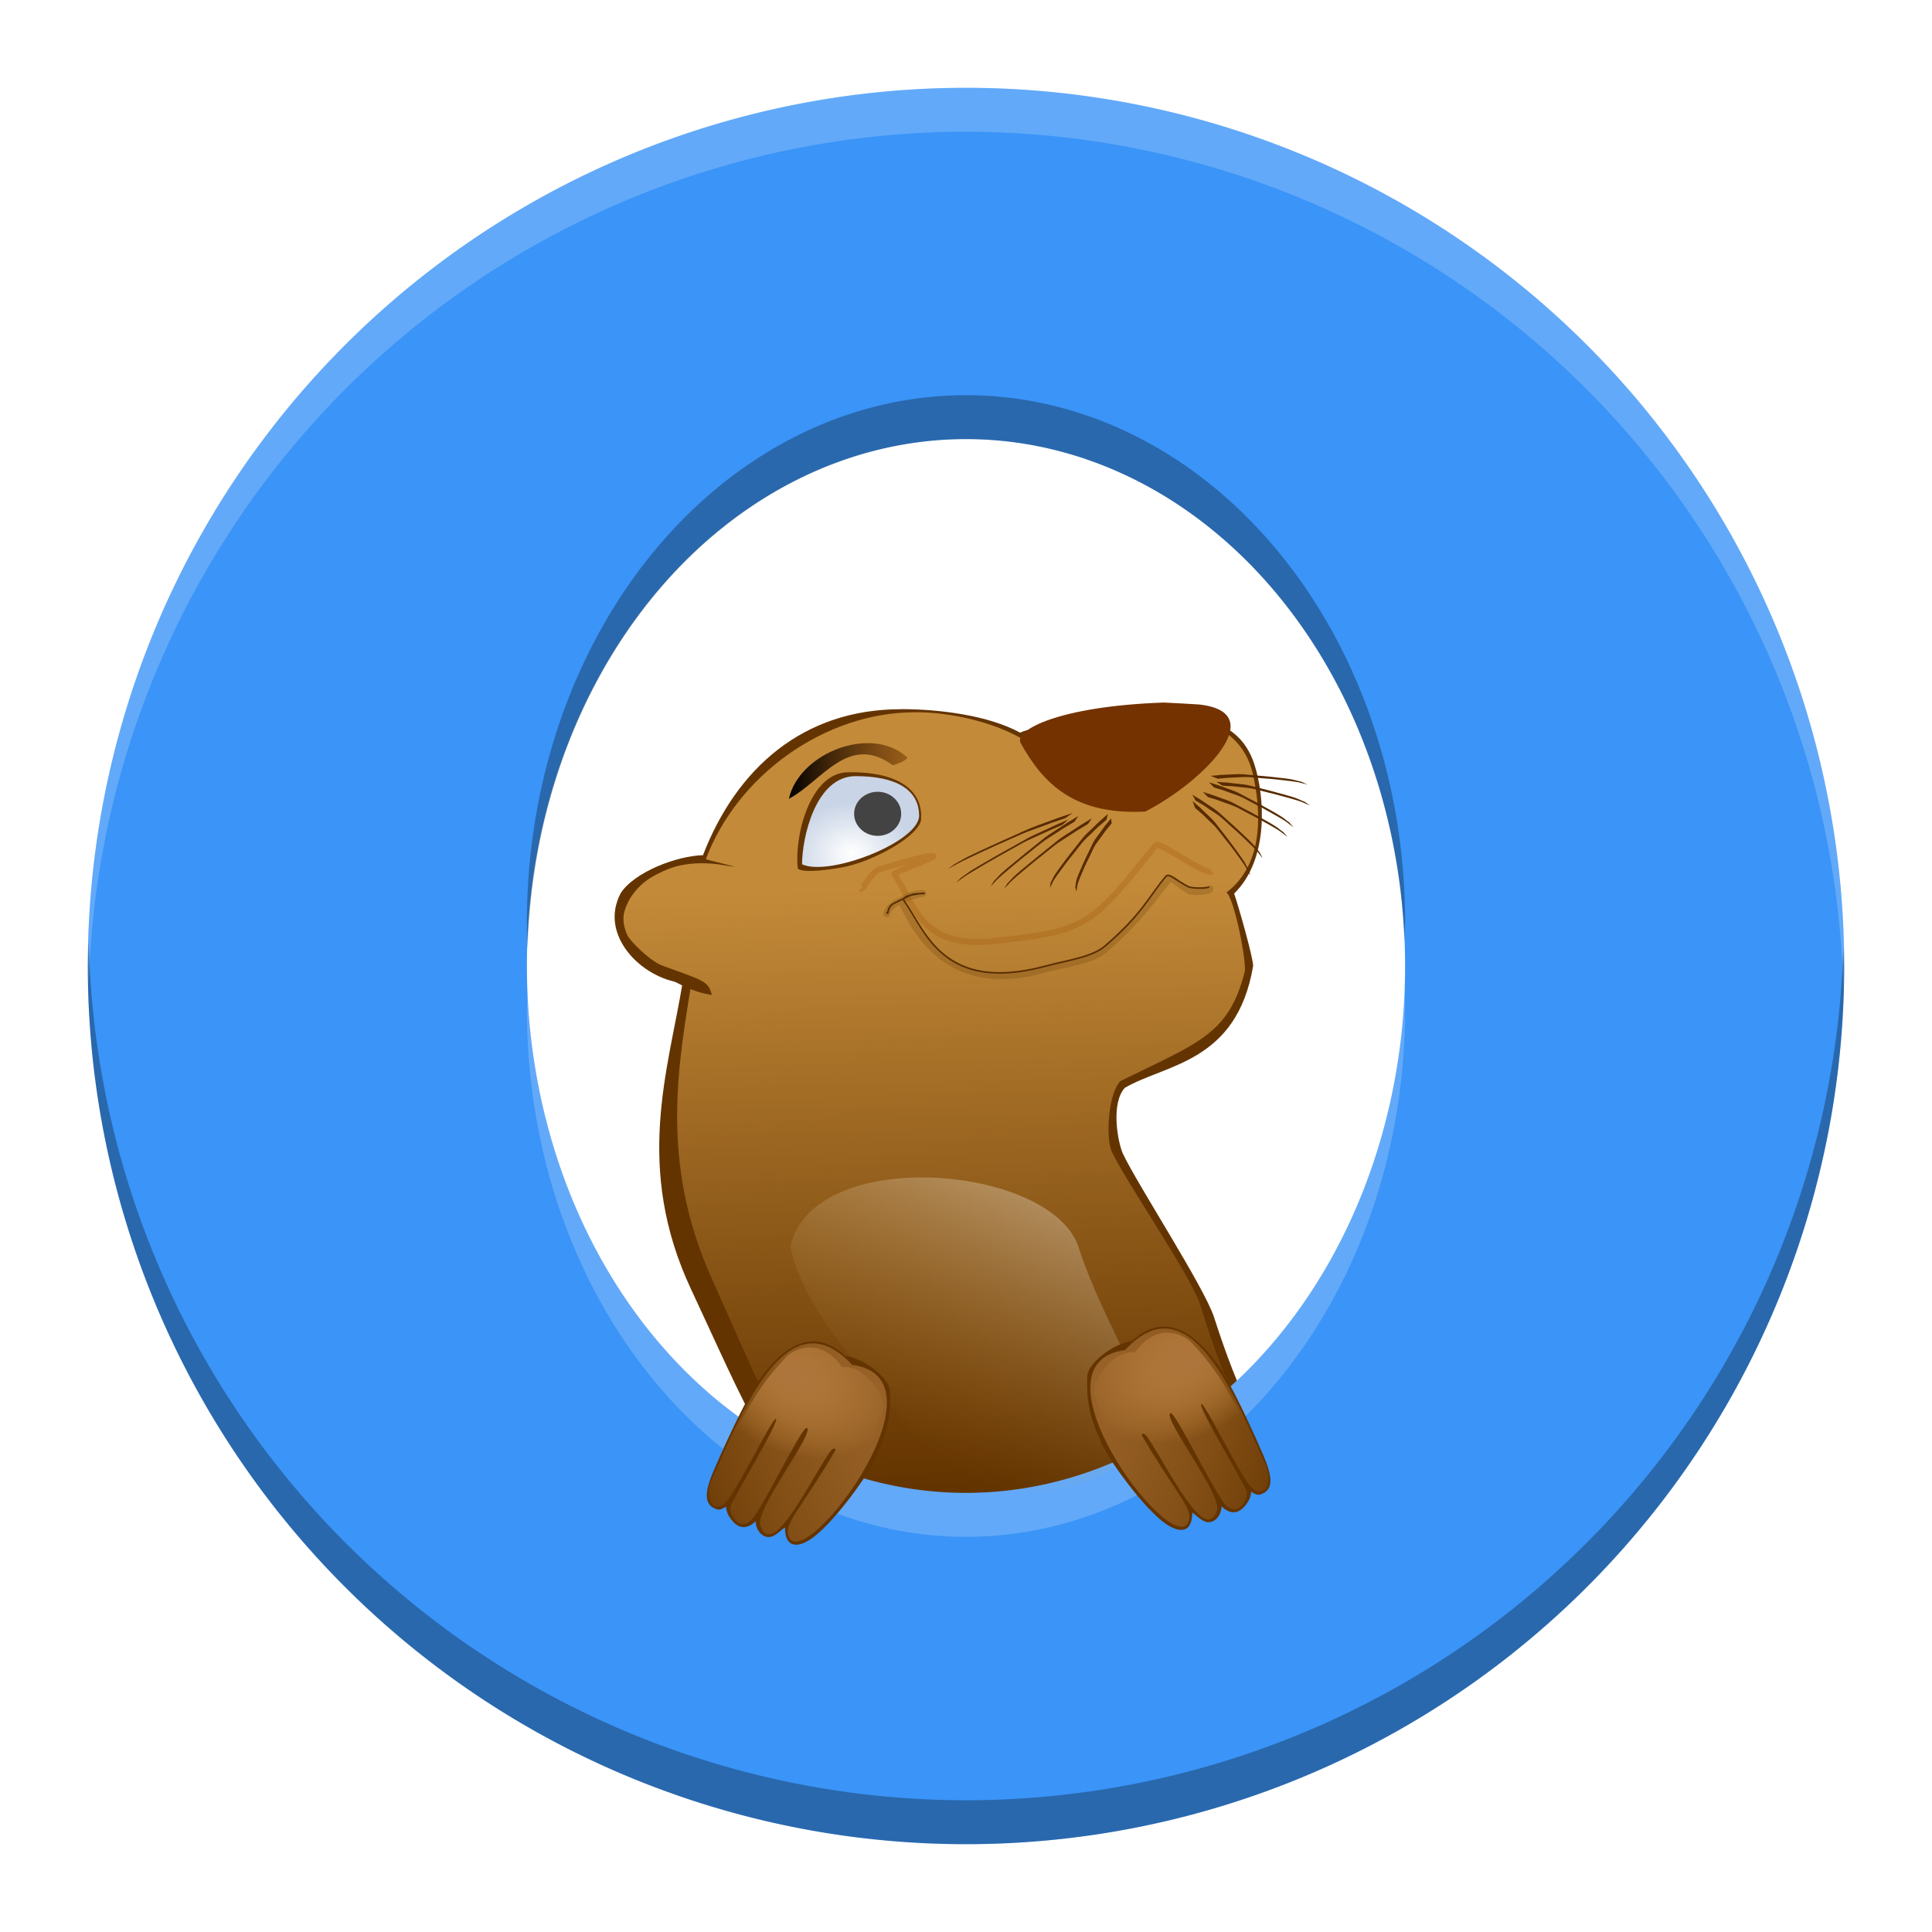 <svg height="22" width="22" xmlns="http://www.w3.org/2000/svg" xmlns:xlink="http://www.w3.org/1999/xlink"><clipPath id="a"><circle cx="286" cy="26" r="10"/></clipPath><linearGradient id="b"><stop offset="0" stop-color="#9b6534"/><stop offset="1" stop-color="#e6a556" stop-opacity="0"/></linearGradient><filter id="c" height="1.332" width="1.092" x="-.046" y="-.166"><feGaussianBlur stdDeviation="2.732"/></filter><radialGradient id="d" cx="187.76" cy="978.43" gradientTransform="matrix(.03 .016 -.012 .021 16.142 -6.875)" gradientUnits="userSpaceOnUse" r="35.248" xlink:href="#b"/><linearGradient id="e" gradientTransform="matrix(.033 .001 -.001 .035 5.36 -18.087)" gradientUnits="userSpaceOnUse" x1="248.86" x2="123.42" xlink:href="#b" y1="966.34" y2="1014.9"/><radialGradient id="f" cx="210.9" cy="744.08" gradientTransform="matrix(.028 0 0 .023 4.789 -6.402)" gradientUnits="userSpaceOnUse" r="24.991"><stop offset="0" stop-color="#fff"/><stop offset="1" stop-color="#c9d4e6"/></radialGradient><linearGradient id="g" gradientUnits="userSpaceOnUse" x1="9.983" x2="11.33" y1="9.779" y2="9.779"><stop offset="0"/><stop offset="1" stop-color="#743800" stop-opacity=".549"/></linearGradient><radialGradient id="h" cx="187.76" cy="978.43" gradientTransform="matrix(-.03 .016 .012 .021 8.373 -7.043)" gradientUnits="userSpaceOnUse" r="35.248" xlink:href="#b"/><linearGradient id="i" gradientTransform="matrix(-.033 .001 .001 .035 19.154 -18.256)" gradientUnits="userSpaceOnUse" x1="248.86" x2="123.42" xlink:href="#b" y1="966.34" y2="1014.9"/><linearGradient id="j" gradientUnits="userSpaceOnUse" x1="12.225" x2="12.406" y1="11.092" y2="17.893"><stop offset="0" stop-color="#c38a39"/><stop offset="1" stop-color="#c38a39" stop-opacity="0"/></linearGradient><linearGradient id="k" gradientTransform="matrix(.069 .09 -.063 .061 51.93 -43.962)" gradientUnits="userSpaceOnUse" x1="127.72" x2="143.93" y1="767.61" y2="796.84"><stop offset="0" stop-color="#fff"/><stop offset="1" stop-color="#c59641" stop-opacity="0"/></linearGradient><clipPath id="l"><circle cx="286" cy="26" r="10"/></clipPath><g transform="translate(-1 -1)"><path d="m11.257 9.075c.44 0 .996.07 1.36.268.203-.097.523-.035.766-.083 1.08-.212 1.709-.145 1.901.444.118.364.17 1.081-.231 1.471.042.113.227.765.216.828-.187 1.097-.992 1.112-1.46 1.384-.156.168-.089.595-.023.749.164.349.93 1.525 1.039 1.865.627 1.944.661.658-.14 1.39-3.769 3.444-4.711.642-5.814-1.706-.653-1.391-.261-2.502-.099-3.49-.482-.057-.957-.561-.702-1.025.154-.241.636-.424.935-.432.385-.997 1.148-1.662 2.251-1.662z" fill="#643400"/><path d="m11.418 9.11c.409 0 .88.109 1.218.301.188-.094.447-.133.672-.184 1.013-.228 1.808-.08 1.959.588.093.414.131 1.022-.301 1.348.089.065.234.801.207.905-.182.714-.524.803-1.416 1.243-.145.163-.162.645-.101.794.153.338.911 1.428 1.012 1.757.583 1.881.588.671-.157 1.38-3.503 3.334-4.379.594-5.404-1.679-.607-1.346-.375-2.477-.224-3.433-.448-.056-.962-.46-.725-.909.143-.234.597-.418.875-.426.358-.965 1.358-1.684 2.384-1.684z" fill="url(#j)"/><path d="m9.106 12.329c-.482-.057-1.291-.696-1.035-1.16.154-.241.648-.389.947-.397-.041.011.59.143.225.08-.752-.13-1.187.339-1.148.701.012.113.306.392.445.442.475.173.524.175.566.334z" fill="#643400"/><path d="m11.099 11.406c.034-.179.483-.24.402-.233-.185.015-.245.081-.235.099.116.21.457 1.095 1.62.769.273-.076.547-.094.698-.23.42-.377.53-.558.719-.793.037-.045.083.031.238.126.029.017.244.014.24-.023" style="opacity:.206;fill:none;stroke:#582d00;stroke-width:.075;stroke-linecap:round;stroke-linejoin:round"/><path d="m14.043 10.241c.662-.343 1.44-1.129.61-1.219-.025-.003-.372-.021-.4-.022-1.2.042-1.711.316-1.63.462.248.446.598.824 1.42.779z" fill="#733200"/><path d="m214.83 784.56c.677.828 4.226-6.956 7.605-7.901 5.434-1.519 20.381-6.123 21.823-5.285.917.533-16.369 6.51-15.825 7.321 9.025 13.439 10.686 31.107 42.501 26.973 36.362-3.887 38.031-6.737 63.719-38.657 1.704-2.008 20.323 12.493 22.825 10.524" fill="none" filter="url(#c)" opacity=".51" stroke="#a05200" stroke-width="2.431" transform="matrix(.028 0 0 .028 4.789 -10.849)"/><path d="m10.085 10.89c.015.021.109.055.489-.01.368-.063.913-.371.915-.557.018-.335-.276-.539-.835-.529-.44.007-.612.75-.569 1.096z" fill="#643400"/><path d="m12 2a10 10 0 0 0 -10 10 10 10 0 0 0  10 10 10 10 0 0 0  10-10 10 10 0 0 0 -10-10zm0 4a5 6 0 0 1 5 6 5 6 0 0 1 -5 6 5 6 0 0 1 -5-6 5 6 0 0 1  5-6z" fill="#3b94f7"/><circle clip-path="url(#l)" cx="286" cy="26" opacity="0" r="10" stroke-width=".455" transform="translate(-274 -14)"/><circle clip-path="url(#l)" cx="286" cy="26" opacity="0" r="10" stroke-width=".909" transform="translate(-274 -14)"/><path d="m12 2a10 10 0 0 0 -10 10 10 10 0 0 0  .01.207 10 10 0 0 1  9.99-9.707 10 10 0 0 1  9.99 9.793 10 10 0 0 0  .01-.293 10 10 0 0 0 -10-10zm4.992 10.197a5 6 0 0 1 -4.992 5.803 5 6 0 0 1 -4.992-5.697 5 6 0 0 0 -.008.197 5 6 0 0 0  5 6 5 6 0 0 0  5-6 5 6 0 0 0 -.008-.303z" fill="#fff" opacity=".2"/><path d="m12 5.5a5 6 0 0 0 -5 6 5 6 0 0 0  .008.303 5 6 0 0 1  4.992-5.803 5 6 0 0 1  4.992 5.697 5 6 0 0 0  .008-.197 5 6 0 0 0 -5-6zm-9.99 6.207a10 10 0 0 0 -.01.293 10 10 0 0 0  10 10 10 10 0 0 0  10-10 10 10 0 0 0 -.01-.207 10 10 0 0 1 -9.99 9.707 10 10 0 0 1 -9.99-9.793z" opacity=".3"/><path d="m10.133 10.842c.313.143 1.33-.255 1.333-.553 0-.297-.262-.451-.722-.451-.46 0-.611.707-.611 1.004z" fill="url(#f)"/><path d="m11.1 11.395c.019.024-.005-.069.085-.111.14-.066.188-.102.237-.104.318-.018-.189-.012-.127.077.246.35.446 1.055 1.609.745.273-.073.529-.102.68-.23.42-.359.502-.568.691-.791.037-.043.091.029.25.113.052.027.221.021.238.007" fill="none" stroke="#582d00" stroke-linecap="round" stroke-linejoin="round" stroke-width=".018"/><path d="m11.166 9.713c-.507-.366-.8.179-1.183.383.116-.52.934-.845 1.344-.475.024.031-.126.086-.16.092z" fill="url(#g)"/><ellipse cx="10.994" cy="10.267" fill="#434343" rx=".268" ry=".251"/><path d="m13.098 10.393c-.024.009-.048.021-.072.031-.026.011-.051.022-.077.033-.038.017-.077.036-.115.053-.032.014-.065.03-.097.044-.031.014-.062.029-.092.045-.039.021-.077.043-.116.065-.053.03-.107.059-.16.089-.07.039-.138.079-.206.119-.049.029-.099.058-.145.087-.031.019-.055.037-.081.056-.016.012-.033.023-.051.035l.061-.058c.017-.012.034-.023.049-.035.026-.019.052-.037.083-.056.046-.029.096-.057.144-.085.068-.04.137-.08.207-.119.054-.03.109-.06.162-.09.039-.022.078-.044.118-.066.031-.016.062-.032.094-.046.032-.015.065-.03.097-.044.038-.017.077-.036.115-.054.026-.012.052-.023.078-.034.024-.01.048-.021.072-.031l-.069.061z" fill="#582b00"/><path d="m13.24 10.354c-.02.012-.04.025-.061.037-.022.013-.044.026-.066.039-.032.02-.063.042-.095.062-.027.017-.054.035-.081.052-.026.016-.051.034-.075.052-.031.024-.061.048-.091.072-.041.034-.084.067-.126.1-.054.044-.107.088-.159.132-.038.032-.076.064-.111.096-.023.021-.04.04-.058.06-.011.012-.023.025-.036.038l.035-.059c.012-.013.024-.025.035-.037.018-.02.036-.04.06-.061.035-.032.073-.063.111-.094.053-.044.106-.088.16-.132.042-.034.085-.067.126-.101.03-.025.061-.049.092-.074.025-.018.05-.036.077-.053.027-.017.054-.035.081-.052.032-.021.064-.042.096-.063.022-.014.044-.027.066-.04.02-.012.04-.025.06-.037l-.043.063z" fill="#582b00"/><path d="m13.394 10.38c-.02.012-.04.025-.061.037-.022.013-.044.026-.066.039-.032.02-.063.042-.095.062-.027.017-.054.035-.081.052-.026.016-.051.034-.075.052-.031.024-.061.048-.091.072-.041.034-.084.067-.126.1-.054.044-.107.088-.159.132-.038.032-.076.064-.111.096-.023.021-.04.04-.058.06-.011.012-.023.025-.036.038l.035-.059c.012-.013.024-.025.035-.037.018-.02.036-.04.06-.061.035-.032.073-.063.111-.094.053-.044.106-.088.16-.132.042-.034.085-.067.126-.101.03-.025.061-.049.092-.074.025-.018.05-.036.077-.053.027-.017.054-.035.081-.052.032-.021.064-.042.096-.063.022-.014.044-.027.066-.04.02-.012.04-.025.06-.037l-.043.063z" fill="#582b00"/><path d="m13.603 10.331c-.016.013-.031.027-.046.04-.017.014-.034.029-.05.043-.024.022-.046.045-.07.068-.02.019-.04.038-.06.057-.019.018-.037.037-.053.056-.021.025-.04.05-.06.076-.026.035-.056.07-.084.105-.036.046-.07.091-.103.137-.024.033-.049.066-.07.099-.014.021-.022.041-.032.06-.006.012-.012.025-.02.038l.008-.057c.007-.013.013-.025.019-.037.009-.02.019-.04.033-.061.021-.032.046-.065.07-.098.034-.046.068-.092.104-.138.028-.035.057-.07.084-.106.02-.026.04-.051.061-.077.017-.019.035-.039.055-.057.02-.019.04-.038.06-.057.024-.022.046-.046.07-.068.017-.015.033-.03.05-.044.015-.013.03-.027.046-.041l-.014.061z" fill="#582b00"/><path d="m13.66 10.374c-.012.013-.023.028-.034.042-.013.015-.025.029-.037.045-.017.023-.033.046-.05.069-.015.019-.029.039-.043.058-.014.018-.026.037-.036.056-.013.025-.025.05-.036.075-.015.035-.034.069-.051.104-.022.045-.041.091-.06.136-.014.033-.028.066-.038.097-.007.021-.009.04-.012.059-.002.012-.004.024-.007.037l-.012-.053c.003-.012.005-.024.006-.036.003-.019.006-.038.013-.059.011-.032.025-.064.039-.096.019-.045.039-.091.06-.136.017-.035.035-.07.051-.105.012-.025.024-.051.037-.076.011-.019.023-.039.038-.058.014-.019.028-.039.043-.058.017-.023.033-.046.05-.069.012-.015.025-.031.037-.045.011-.014.022-.028.034-.042l.007.057z" fill="#582b00"/><path d="m13.132 10.316c-.025.008-.051.017-.076.026-.027.009-.055.018-.082.028-.041.015-.083.031-.124.046-.035.012-.07.025-.105.038-.033.012-.067.025-.1.039-.043.019-.086.038-.129.057-.059.027-.119.053-.178.079-.077.035-.154.07-.23.106-.055.026-.111.051-.163.078-.035.017-.064.034-.094.051-.019.011-.038.021-.058.032l.076-.056c.02-.011.039-.021.057-.032.03-.017.06-.034.095-.052.052-.026.107-.051.162-.077.077-.036.153-.071.231-.106.06-.027.12-.053.179-.08.043-.02.087-.039.131-.058.034-.014.068-.028.102-.04.035-.013.07-.026.105-.038.041-.015.083-.031.124-.046.028-.01.056-.019.084-.028.025-.009.051-.018.077-.026l-.084.058z" fill="#582b00"/><path d="m14.921 9.947c.018 0.0.037.002.055.003.019.001.039.002.059.003.03.003.06.007.09.01.025.002.051.005.076.008.024.002.049.007.073.012.032.008.064.016.096.024.044.012.089.022.134.033.058.015.116.031.173.047.042.012.084.023.124.037.027.009.05.02.073.03.015.007.03.013.046.019 0 0-.064-.043-.064-.043-.015-.006-.03-.013-.045-.019-.024-.011-.048-.021-.074-.03-.04-.013-.082-.024-.123-.036-.058-.016-.116-.032-.174-.047-.045-.011-.09-.022-.135-.034-.033-.008-.065-.017-.098-.024-.025-.005-.05-.009-.075-.011-.025-.003-.051-.006-.076-.008-.03-.003-.061-.008-.09-.01-.02-.002-.04-.003-.06-.004-.018-.001-.037-.003-.055-.004 0 0 .07.043.07.043z" fill="#582b00"/><path d="m14.824 9.967c.017.004.035.011.052.016.019.005.037.011.056.017.028.01.056.021.084.031.024.008.047.017.071.025.022.008.045.018.068.029.029.015.058.03.087.046.04.022.08.042.121.063.052.028.104.057.156.087.037.021.075.042.11.065.023.015.043.031.063.047.013.01.026.02.039.029l-.05-.057c-.013-.01-.026-.019-.039-.029-.02-.016-.041-.032-.064-.046-.035-.022-.073-.043-.11-.064-.052-.029-.104-.059-.156-.087-.041-.021-.082-.042-.122-.064-.029-.016-.059-.032-.089-.047-.023-.011-.046-.021-.069-.029-.024-.008-.048-.017-.071-.025-.028-.01-.057-.022-.085-.031-.019-.006-.038-.012-.057-.018-.017-.005-.035-.011-.052-.017l.056.058z" fill="#582b00"/><path d="m14.756 10.077c.017.004.035.011.052.016.019.005.037.011.056.017.028.01.056.021.084.031.024.008.048.017.071.025.022.008.045.018.068.029.029.015.058.03.087.046.04.022.08.042.121.063.052.028.104.057.156.087.037.021.075.042.11.065.023.015.043.031.063.047.012.01.026.02.039.029l-.05-.057c-.013-.01-.026-.019-.039-.029-.02-.016-.041-.032-.064-.046-.035-.022-.073-.043-.11-.064-.052-.029-.104-.059-.156-.087-.041-.021-.082-.042-.122-.064-.029-.016-.059-.032-.089-.047-.023-.011-.046-.021-.069-.029-.024-.008-.048-.017-.071-.025-.028-.01-.057-.022-.085-.031-.019-.006-.038-.012-.057-.018-.017-.005-.035-.011-.052-.017l.056.058z" fill="#582b00"/><path d="m14.617 10.117c.015.008.031.019.046.028.017.009.033.019.05.03.025.016.049.034.074.05.021.013.042.027.062.041.02.013.039.028.058.044.024.021.048.043.072.065.033.031.067.06.101.09.044.04.086.08.128.121.031.029.062.059.09.089.019.02.034.04.049.06.009.013.02.025.031.038l-.034-.067c-.01-.012-.02-.025-.03-.037-.015-.02-.031-.041-.05-.06-.029-.03-.059-.059-.09-.088-.043-.041-.085-.081-.129-.121-.034-.03-.068-.06-.101-.091-.024-.022-.049-.045-.074-.066-.02-.016-.04-.031-.06-.044-.021-.014-.042-.028-.062-.041-.025-.016-.049-.034-.074-.05-.017-.011-.034-.021-.051-.03-.015-.009-.031-.019-.046-.028l.04.07z" fill="#582b00"/><path d="m14.609 10.2c.014.011.027.024.04.035.015.012.029.024.044.037.021.02.042.042.063.062.018.017.036.034.054.051.017.016.034.034.049.053.02.025.04.051.06.076.027.036.055.07.083.105.036.046.07.093.104.14.025.034.05.068.072.103.015.023.026.045.037.068.007.014.015.028.023.042l-.022-.072c-.008-.014-.015-.028-.023-.042-.012-.023-.023-.045-.039-.068-.023-.034-.048-.068-.072-.102-.035-.047-.069-.095-.105-.141-.028-.036-.056-.071-.083-.107-.02-.026-.04-.052-.061-.078-.016-.019-.033-.037-.051-.054-.018-.017-.036-.035-.054-.051-.021-.02-.042-.042-.064-.062-.015-.013-.029-.026-.044-.038-.013-.012-.027-.024-.04-.036l.027.075z" fill="#582b00"/><path d="m14.862 9.868c.018-.002.037-.003.055-.005.019-.002.039-.004.059-.006.03-.002.061-.002.091-.004.025-.002.051-.003.076-.004.024-.002.049-.001.074 0.0.033.002.066.005.099.008.046.005.092.008.138.011.06.005.12.012.18.019.043.005.087.01.129.017.028.004.052.012.078.018.016.004.032.008.049.012l-.07-.032c-.016-.004-.032-.008-.048-.012-.025-.007-.051-.013-.079-.018-.042-.007-.085-.011-.128-.016-.06-.007-.12-.014-.18-.019-.046-.004-.093-.007-.139-.012-.034-.003-.067-.006-.101-.009-.026-.001-.051-.001-.076 0-.025.001-.051.002-.076.004-.03.002-.061.002-.091.004-.02.002-.04.003-.06.006-.018.002-.037.003-.055.005 0 0 .076.031.076.031z" fill="#582b00"/><path d="m13.976 17.326c-.272.731-1.699.886-2.176.376-.585-.625-1.645-1.683-1.8-2.51.266-1.161 2.979-.928 3.283.013.296.917.837 1.561.693 2.121z" fill="url(#k)" opacity=".3"/><circle clip-path="url(#a)" cx="286" cy="26" opacity="0" r="10" stroke-width=".455" transform="translate(-274 -14)"/><circle clip-path="url(#a)" cx="286" cy="26" opacity="0" r="10" stroke-width=".909" transform="translate(-274 -14)"/><path d="m10.626 16.44c-.455-.418-.829.059-1.019.323-.094.178-.15.246-.409.82-.078.191-.263.518-.051.597.22.133.77-1.1.725-1.1-.037-0-.782.848-.569 1.188.348.555.787-.972.745-.966-.036.005-.694 1.022-.342 1.191.079.033.133-.02.221-.093.274-.142.69-.438.756-.613.02-.087-.738.451-.744.586-.009.278.167.251.324.131.3-.228.721-.863.718-.926.141-.296.161-.497.153-.735-.005-.146-.281-.37-.508-.404z" fill="#643400"/><path d="m11.064 17.016c.015-.078-.183-.473-.474-.45-.287-.394-.609-.152-.639-.113-.455.485-.438.701-.707.993-.147.159-.126.348-.123.461.001.019.013.366.191.118.129-.18.495-.895.525-.87.039.033-.484.895-.518.997-.03.089.122.329.275.107.202-.294.547-1.03.595-.999.088.057-.597.934-.532 1.112.138.382.526-.438.786-.83.054-.082.076-.038.07-.028-.134.248-1.015 1.445-.158.829.31-.223.52-.751.71-1.326z" fill="url(#d)"/><path d="m10.702 16.541c-.765-.828-1.301.669-1.596 1.303-.109.235.047.455.211.194.129-.18.49-.907.52-.882.039.033-.484.895-.518.997-.03.09.122.336.275.107.198-.297.547-1.03.595-.999.088.057-.597.934-.532 1.112.138.382.526-.438.786-.83.054-.082.076-.038.07-.028-.357.608-.539.784-.543.925.058.66 1.924-1.743.732-1.898z" fill="url(#e)"/><path d="m13.889 16.271c.455-.418.829.059 1.019.323.094.178.15.246.409.82.078.191.263.518.051.597-.22.133-.77-1.1-.725-1.1.037-0.0.782.848.569 1.188-.348.555-.787-.972-.745-.966.036.005.694 1.022.342 1.191-.079.033-.133-.02-.221-.093-.274-.142-.69-.438-.756-.613-.02-.087.738.451.744.586.009.278-.167.251-.324.131-.3-.228-.721-.863-.718-.926-.141-.296-.161-.497-.153-.735.005-.146.281-.37.508-.404z" fill="#643400"/><path d="m13.451 16.847c-.015-.078.183-.473.474-.45.287-.394.609-.152.639-.113.455.485.438.701.707.993.147.159.126.348.123.461-.001.019-.013.366-.191.118-.129-.18-.495-.895-.525-.87-.039.033.484.895.518.997.03.089-.122.329-.275.107-.202-.294-.547-1.03-.595-.999-.088.057.597.934.532 1.112-.138.382-.526-.438-.786-.83-.054-.082-.076-.038-.07-.028.134.248 1.015 1.445.158.829-.31-.223-.52-.751-.71-1.326z" fill="url(#h)"/><path d="m13.813 16.372c.765-.828 1.301.669 1.596 1.303.109.235-.047.455-.211.194-.129-.18-.49-.907-.52-.882-.039.033.484.895.518.997.03.09-.122.336-.275.107-.198-.297-.547-1.03-.595-.999-.088.057.597.934.532 1.112-.138.382-.526-.438-.786-.83-.054-.082-.076-.038-.07-.028.357.608.539.784.543.925-.058.66-1.924-1.743-.732-1.898z" fill="url(#i)"/></g></svg>